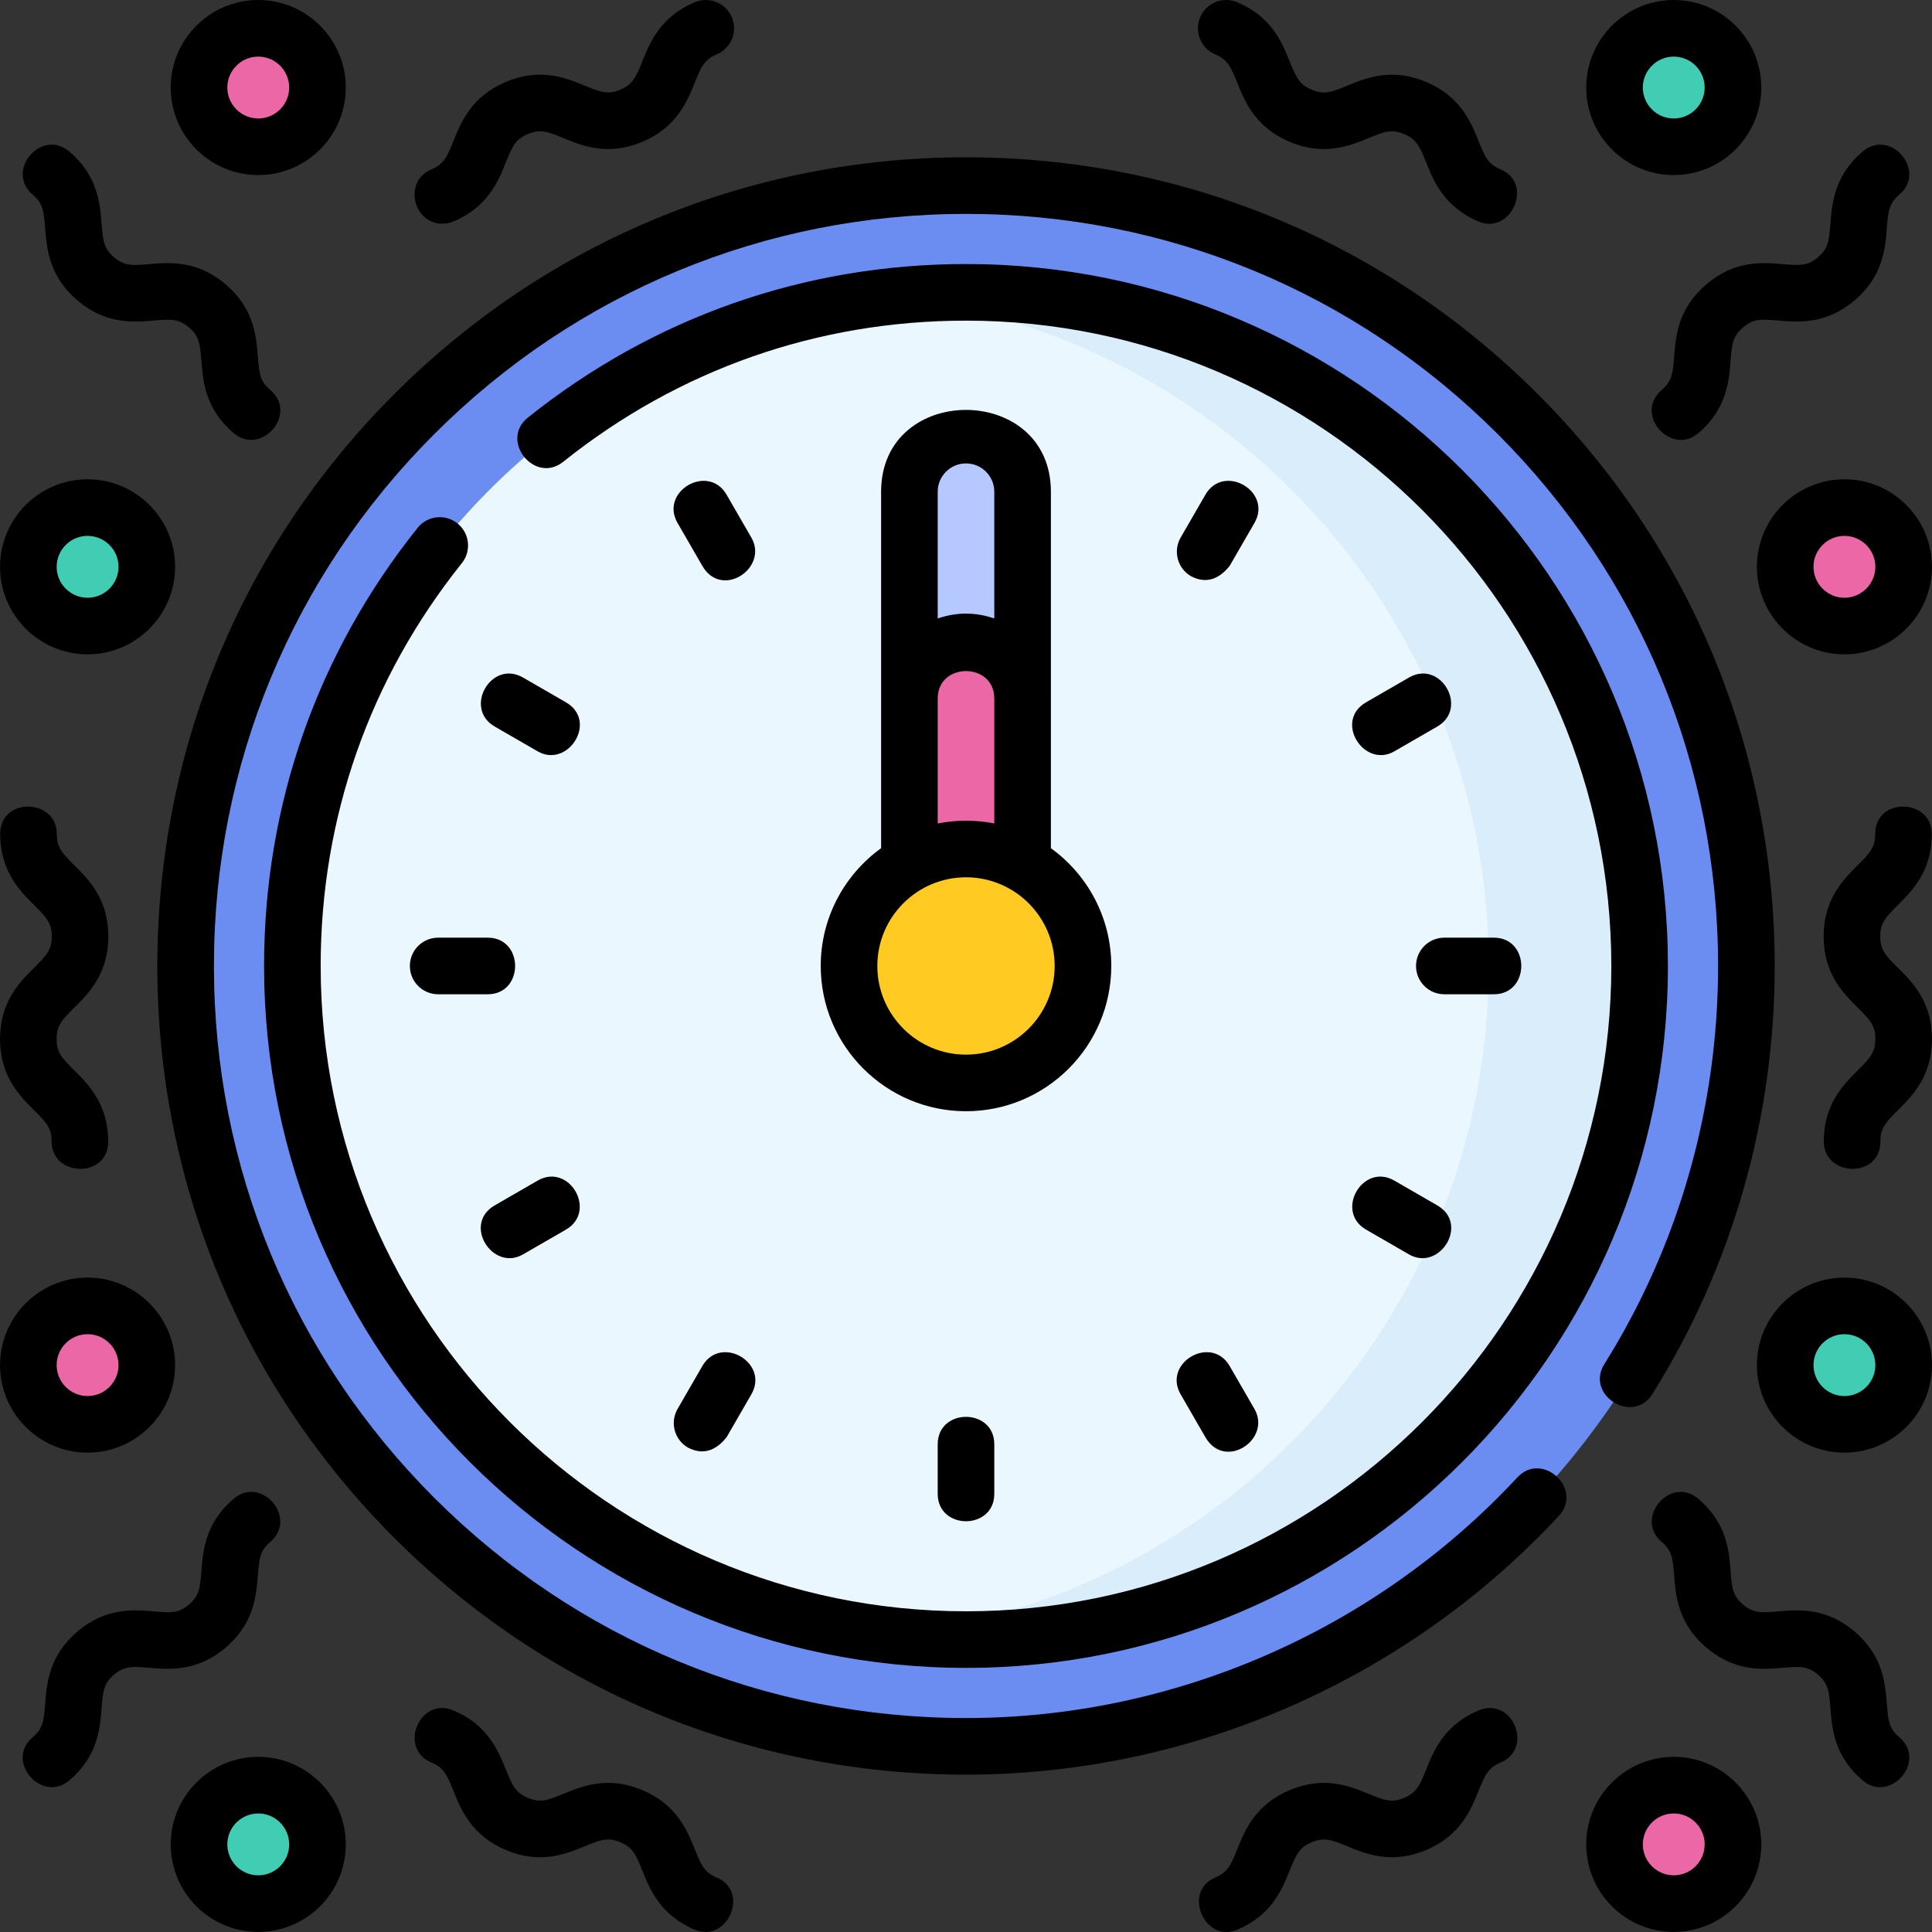 <?xml version="1.0" encoding="iso-8859-1"?>
<!-- Generator: Adobe Illustrator 25.0.0, SVG Export Plug-In . SVG Version: 6.00 Build 0)  -->
<svg version="1.1" id="Layer_1" xmlns="http://www.w3.org/2000/svg" xmlns:xlink="http://www.w3.org/1999/xlink" x="0px" y="0px"
	 viewBox="0 0 512.023 512.023" style="enable-background:new 0 0 512.023 512.023;" xml:space="preserve">
<rect x="0" y="0" width="512.023" height="512.023" fill="#333333" stroke="none"/>
<g>
	<g>
		<g>
			<g>
				<path style="fill:#6B8DF2;" d="M256.011,462.821c-55.244,0-107.18-21.513-146.243-60.576
					c-39.063-39.063-60.576-91-60.576-146.243s21.513-107.18,60.576-146.243c39.063-39.063,90.999-60.576,146.243-60.576
					s107.18,21.513,146.243,60.576c39.063,39.063,60.576,91,60.576,146.243s-21.513,107.18-60.576,146.243
					C363.191,441.308,311.255,462.821,256.011,462.821z"/>
				<circle style="fill:#EBF7FF;" cx="256.011" cy="256.003" r="178.526"/>
				<path style="fill:#D9EDFA;" d="M256.011,77.476c-6.762,0-13.433,0.389-20,1.121c89.181,9.944,158.526,85.57,158.526,177.405
					s-69.345,167.461-158.526,177.405c6.567,0.732,13.238,1.121,20,1.121c98.597,0,178.526-79.929,178.526-178.526
					S354.609,77.476,256.011,77.476z"/>
			</g>
		</g>
		<path style="fill:#B5C8FF;" d="M256.011,280.411c-8.284,0-15-6.716-15-15V130.315c0-8.284,6.716-15,15-15s15,6.716,15,15v135.097
			C271.011,273.695,264.296,280.411,256.011,280.411z"/>
		<path style="fill:#EB67A5;" d="M256.011,253.218c-8.284,0-15-6.716-15-15v-53.097c0-8.284,6.716-15,15-15s15,6.716,15,15v53.097
			C271.011,246.502,264.296,253.218,256.011,253.218z"/>
		<circle style="fill:#FFCA21;" cx="256.011" cy="256.003" r="31"/>
		<g>
			<circle style="fill:#41CCB4;" cx="443.58" cy="23.2" r="15.697"/>
			<circle style="fill:#EB67A5;" cx="488.814" cy="150.219" r="15.697"/>
		</g>
		<g>
			<circle style="fill:#EB67A5;" cx="68.443" cy="23.2" r="15.697"/>
			<circle style="fill:#41CCB4;" cx="23.209" cy="150.219" r="15.697"/>
		</g>
		<g>
			<circle style="fill:#41CCB4;" cx="68.443" cy="488.805" r="15.697"/>
			<circle style="fill:#EB67A5;" cx="23.209" cy="361.786" r="15.697"/>
		</g>
		<g>
			<circle style="fill:#EB67A5;" cx="443.58" cy="488.805" r="15.697"/>
			<circle style="fill:#41CCB4;" cx="488.814" cy="361.786" r="15.697"/>
		</g>
	</g>
	<g>
		<path d="M402.13,391.547c-37.665,40.529-90.924,63.773-146.118,63.773c-53.239,0-103.293-20.732-140.939-58.378
			c-37.647-37.647-58.38-87.701-58.38-140.94s20.732-103.292,58.38-140.94c37.646-37.646,87.7-58.378,140.939-58.378
			s103.293,20.732,140.939,58.378c37.647,37.647,58.38,87.701,58.38,140.94c0,37.542-10.419,74.023-30.132,105.497
			c-5.147,8.218,7.565,16.18,12.713,7.962c21.209-33.863,32.419-73.097,32.419-113.458c0-57.246-22.293-111.066-62.772-151.546
			c-40.48-40.479-94.301-62.772-151.547-62.772s-111.066,22.293-151.547,62.772c-40.479,40.48-62.772,94.301-62.772,151.546
			s22.293,111.066,62.772,151.546c40.48,40.479,94.301,62.772,151.547,62.772c59.349,0,116.612-24.99,157.106-68.562
			C419.719,394.656,408.732,384.446,402.13,391.547z"/>
		<path d="M121.23,138.707c-3.234-2.588-7.954-2.063-10.542,1.171c-26.628,33.282-40.703,73.437-40.703,116.125
			c0,102.575,83.451,186.026,186.026,186.026s186.026-83.451,186.026-186.026S358.587,69.976,256.011,69.976
			c-42.68,0-82.829,14.07-116.106,40.689c-7.573,6.057,1.796,17.77,9.369,11.714c30.59-24.469,67.499-37.403,106.737-37.403
			c94.305,0,171.026,76.722,171.026,171.026s-76.722,171.026-171.026,171.026S84.985,350.307,84.985,256.003
			c0-39.246,12.938-76.16,37.416-106.754C124.989,146.014,124.464,141.295,121.23,138.707z"/>
		<path d="M186.132,149.969c5.156,8.935,17.632,0.54,12.99-7.5l-6.561-11.363c-4.847-8.399-17.839-0.898-12.99,7.5L186.132,149.969z
			"/>
		<path d="M149.978,186.124l-11.363-6.561c-8.399-4.85-15.898,8.142-7.5,12.99l11.363,6.561
			C150.512,203.752,158.602,191.103,149.978,186.124z"/>
		<path d="M108.624,256.003c0,4.142,3.357,7.5,7.5,7.5h13.121c9.697,0,9.697-15,0-15h-13.121
			C111.981,248.503,108.624,251.86,108.624,256.003z"/>
		<path d="M142.478,312.891l-11.363,6.561c-8.624,4.979-0.532,17.631,7.5,12.99l11.363-6.561
			C158.376,321.033,150.874,308.038,142.478,312.891z"/>
		<path d="M182.317,383.644c3.793,1.966,7.208,1.051,10.245-2.745l6.561-11.363c4.849-8.398-8.143-15.9-12.99-7.5l-6.561,11.363
			C177.501,376.986,178.73,381.573,182.317,383.644z"/>
		<path d="M248.511,382.77v13.121c0,9.697,15,9.697,15,0V382.77C263.511,373.072,248.511,373.072,248.511,382.77z"/>
		<path d="M312.9,369.536l6.561,11.363c5.156,8.935,17.632,0.54,12.99-7.5l-6.561-11.363
			C321.044,353.636,308.051,361.138,312.9,369.536z"/>
		<path d="M362.045,325.881l11.363,6.561c8.034,4.638,16.124-8.012,7.5-12.99l-11.363-6.561
			C361.145,308.042,353.647,321.033,362.045,325.881z"/>
		<path d="M375.278,256.003c0,4.142,3.357,7.5,7.5,7.5h13.121c9.697,0,9.697-15,0-15h-13.121
			C378.635,248.503,375.278,251.86,375.278,256.003z"/>
		<path d="M373.408,179.564l-11.363,6.561c-8.624,4.979-0.532,17.631,7.5,12.99l11.363-6.561
			C389.306,187.706,381.805,174.712,373.408,179.564z"/>
		<path d="M315.645,152.714c3.793,1.966,7.208,1.051,10.245-2.745l6.561-11.363c4.849-8.398-8.143-15.899-12.99-7.5l-6.561,11.363
			C310.829,146.057,312.058,150.644,315.645,152.714z"/>
		<path d="M278.511,130.315c0-28.883-45-28.926-45,0v54.806v39.67c-9.682,6.999-16,18.378-16,31.212c0,21.229,17.271,38.5,38.5,38.5
			s38.5-17.271,38.5-38.5c0-12.833-6.318-24.212-16-31.212v-39.67V130.315z M256.011,122.815c4.136,0,7.5,3.364,7.5,7.5v33.596
			c-5-1.72-10-1.72-15,0v-33.596C248.511,126.179,251.876,122.815,256.011,122.815z M256.011,279.503
			c-12.958,0-23.5-10.542-23.5-23.5c0-12.958,10.542-23.5,23.5-23.5s23.5,10.542,23.5,23.5
			C279.511,268.961,268.969,279.503,256.011,279.503z M256.011,217.503c-2.566,0-5.073,0.258-7.5,0.739v-33.121
			c0-9.695,15-9.695,15,0v33.121C261.084,217.76,258.578,217.503,256.011,217.503z"/>
		<path d="M502.937,256.434c-3.292-3.259-4.627-4.723-4.63-8.251c-0.003-3.531,1.332-5,4.622-8.274
			c3.819-3.8,9.049-9.005,9.042-18.917c-0.007-9.414-15.007-9.877-15,0.011c0.003,3.531-1.332,5-4.622,8.274
			c-3.819,3.801-9.05,9.005-9.042,18.918c0.007,9.917,5.248,15.108,9.074,18.897c3.292,3.259,4.627,4.723,4.63,8.25
			c0.003,3.531-1.332,5-4.622,8.274c-3.819,3.8-9.049,9.005-9.042,18.918c0.007,9.414,15.007,9.877,15-0.011
			c-0.003-3.531,1.332-5.001,4.622-8.275c3.819-3.8,9.049-9.005,9.042-18.917C512.005,265.414,506.763,260.224,502.937,256.434z"/>
		<path d="M9.053,294.249c3.29,3.274,4.625,4.744,4.622,8.275c-0.007,9.413,14.993,9.898,15,0.011
			c0.007-9.913-5.223-15.117-9.042-18.917c-3.29-3.274-4.625-4.744-4.622-8.275c0.003-3.527,1.338-4.99,4.63-8.25
			c3.826-3.79,9.067-8.979,9.074-18.896c0.008-9.913-5.223-15.118-9.041-18.918c-3.291-3.274-4.626-4.744-4.623-8.274
			c0.007-9.413-14.993-9.898-15-0.011c-0.007,9.913,5.223,15.117,9.042,18.917c3.29,3.274,4.625,4.744,4.622,8.275
			c-0.003,3.527-1.338,4.99-4.63,8.25c-3.826,3.79-9.067,8.979-9.074,18.897C0.005,285.244,5.234,290.448,9.053,294.249z"/>
		<path d="M443.689,94.483c-0.361,4.627-0.615,6.597-3.307,8.883c-7.469,6.346,2.446,17.604,9.713,11.431
			c7.554-6.418,8.129-13.774,8.549-19.146c0.361-4.627,0.615-6.597,3.306-8.883c2.688-2.284,4.67-2.215,9.284-1.82
			c5.367,0.46,12.715,1.086,20.273-5.334c7.554-6.418,8.129-13.774,8.548-19.146c0.361-4.627,0.615-6.596,3.307-8.883
			c7.39-6.279-2.321-17.708-9.713-11.431c-7.554,6.418-8.129,13.774-8.548,19.146c-0.361,4.627-0.615,6.596-3.306,8.882
			c-2.688,2.284-4.668,2.216-9.284,1.82c-5.365-0.458-12.715-1.085-20.273,5.335C444.684,81.756,444.109,89.112,443.689,94.483z"/>
		<path d="M322.064,14.413c3.253,1.373,4.087,3.174,5.821,7.48c2.014,4.997,4.771,11.841,13.904,15.694
			c9.137,3.855,15.959,1.048,20.939-1c4.284-1.764,6.152-2.422,9.401-1.052c3.253,1.373,4.087,3.174,5.822,7.48
			c2.013,4.997,4.771,11.841,13.904,15.694c8.6,3.63,14.732-10.065,5.83-13.82c-3.253-1.373-4.087-3.174-5.822-7.48
			c-2.013-4.997-4.771-11.841-13.904-15.694c-9.137-3.854-15.958-1.049-20.938,1c-4.282,1.762-6.148,2.423-9.402,1.052
			c-3.253-1.373-4.086-3.174-5.82-7.479c-2.014-4.997-4.771-11.841-13.905-15.694c-3.815-1.611-8.216,0.178-9.825,3.995
			C316.459,8.404,318.248,12.803,322.064,14.413z"/>
		<path d="M443.58,46.397c12.791,0,23.197-10.406,23.197-23.197S456.371,0.003,443.58,0.003S420.382,10.409,420.382,23.2
			S430.789,46.397,443.58,46.397z M443.58,15.003c4.52,0,8.197,3.677,8.197,8.197s-3.678,8.197-8.197,8.197
			s-8.197-3.677-8.197-8.197S439.06,15.003,443.58,15.003z"/>
		<path d="M488.814,127.022c-12.791,0-23.197,10.406-23.197,23.197s10.406,23.197,23.197,23.197s23.197-10.406,23.197-23.197
			S501.605,127.022,488.814,127.022z M488.814,158.417c-4.52,0-8.197-3.677-8.197-8.197s3.678-8.197,8.197-8.197
			s8.197,3.677,8.197,8.197S493.334,158.417,488.814,158.417z"/>
		<path d="M8.661,51.586c2.691,2.287,2.945,4.255,3.307,8.883c0.419,5.372,0.994,12.728,8.549,19.146
			c7.557,6.42,14.904,5.793,20.272,5.334c4.614-0.395,6.595-0.464,9.283,1.82c2.691,2.287,2.945,4.256,3.307,8.883
			c0.42,5.371,0.995,12.728,8.549,19.146c7.267,6.173,17.182-5.085,9.713-11.431c-2.691-2.287-2.945-4.256-3.307-8.883
			c-0.42-5.371-0.995-12.728-8.55-19.146c-7.557-6.421-14.906-5.792-20.272-5.334c-4.616,0.395-6.596,0.464-9.283-1.82
			c-2.691-2.286-2.945-4.255-3.307-8.882c-0.419-5.371-0.994-12.727-8.548-19.146C10.983,33.877,1.271,45.307,8.661,51.586z"/>
		<path d="M117.254,59.299c0.973,0,1.961-0.19,2.912-0.592c9.134-3.853,11.892-10.697,13.904-15.694
			c1.735-4.306,2.569-6.107,5.822-7.48c3.247-1.37,5.116-0.711,9.401,1.052c4.98,2.049,11.804,4.855,20.939,1
			c9.133-3.853,11.891-10.697,13.904-15.694c1.734-4.306,2.568-6.107,5.821-7.48c3.816-1.61,5.605-6.009,3.995-9.825
			c-1.61-3.817-6.015-5.606-9.825-3.995c-9.134,3.853-11.892,10.697-13.905,15.694c-1.734,4.305-2.567,6.107-5.82,7.479
			c-3.254,1.371-5.121,0.709-9.402-1.052c-4.979-2.049-11.8-4.857-20.938-1c-9.134,3.853-11.892,10.697-13.904,15.694
			c-1.735,4.306-2.569,6.107-5.822,7.48C106.785,48.072,109.498,59.299,117.254,59.299z"/>
		<path d="M68.443,46.397c12.791,0,23.197-10.406,23.197-23.197S81.234,0.003,68.443,0.003S45.246,10.409,45.246,23.2
			S55.652,46.397,68.443,46.397z M68.443,15.003c4.52,0,8.197,3.677,8.197,8.197s-3.678,8.197-8.197,8.197s-8.197-3.677-8.197-8.197
			S63.923,15.003,68.443,15.003z"/>
		<path d="M23.209,173.417c12.791,0,23.197-10.406,23.197-23.197S36,127.022,23.209,127.022S0.011,137.428,0.011,150.219
			S10.418,173.417,23.209,173.417z M23.209,142.022c4.52,0,8.197,3.677,8.197,8.197s-3.678,8.197-8.197,8.197
			s-8.197-3.677-8.197-8.197S18.689,142.022,23.209,142.022z"/>
		<path d="M68.334,417.522c0.361-4.627,0.615-6.597,3.307-8.883c7.39-6.279-2.322-17.709-9.713-11.431
			c-7.554,6.418-8.129,13.774-8.549,19.146c-0.361,4.627-0.615,6.597-3.306,8.883c-2.689,2.284-4.669,2.215-9.284,1.82
			c-5.366-0.458-12.715-1.085-20.273,5.334c-7.554,6.418-8.129,13.774-8.548,19.146c-0.361,4.627-0.615,6.596-3.307,8.883
			c-7.469,6.346,2.446,17.604,9.713,11.431c7.554-6.418,8.129-13.774,8.548-19.146c0.361-4.627,0.615-6.596,3.306-8.882
			c2.689-2.285,4.669-2.216,9.284-1.82c5.368,0.46,12.716,1.086,20.273-5.335C67.339,430.249,67.914,422.893,68.334,417.522z"/>
		<path d="M189.959,497.592c-3.253-1.373-4.087-3.174-5.821-7.48c-2.014-4.997-4.771-11.841-13.904-15.694
			c-9.136-3.854-15.959-1.049-20.939,1c-4.285,1.763-6.154,2.421-9.401,1.052c-3.253-1.373-4.087-3.174-5.822-7.48
			c-2.013-4.997-4.771-11.841-13.904-15.694c-8.935-3.77-14.765,10.051-5.83,13.82c3.253,1.373,4.087,3.174,5.822,7.48
			c2.013,4.997,4.771,11.841,13.904,15.694c9.138,3.854,15.958,1.048,20.938-1c4.282-1.762,6.148-2.423,9.402-1.052
			c3.253,1.373,4.086,3.174,5.82,7.479c2.014,4.997,4.771,11.841,13.905,15.694C192.729,515.042,198.861,501.347,189.959,497.592z"
			/>
		<path d="M68.443,465.608c-12.791,0-23.197,10.406-23.197,23.197s10.406,23.197,23.197,23.197s23.197-10.406,23.197-23.197
			S81.234,465.608,68.443,465.608z M68.443,497.003c-4.52,0-8.197-3.677-8.197-8.197s3.678-8.197,8.197-8.197
			s8.197,3.677,8.197,8.197S72.963,497.003,68.443,497.003z"/>
		<path d="M23.209,384.983c12.791,0,23.197-10.406,23.197-23.197S36,338.588,23.209,338.588S0.011,348.995,0.011,361.786
			S10.418,384.983,23.209,384.983z M23.209,353.588c4.52,0,8.197,3.677,8.197,8.197s-3.678,8.197-8.197,8.197
			s-8.197-3.677-8.197-8.197S18.689,353.588,23.209,353.588z"/>
		<path d="M503.362,460.42c-2.691-2.287-2.945-4.255-3.307-8.883c-0.419-5.372-0.994-12.728-8.549-19.146
			c-7.558-6.421-14.907-5.794-20.272-5.334c-4.615,0.394-6.596,0.463-9.283-1.82c-2.691-2.287-2.945-4.256-3.307-8.883
			c-0.42-5.371-0.995-12.728-8.549-19.146c-7.391-6.277-17.103,5.152-9.713,11.431c2.691,2.287,2.945,4.256,3.307,8.883
			c0.42,5.371,0.995,12.728,8.55,19.146c7.557,6.421,14.905,5.791,20.272,5.334c4.615-0.396,6.596-0.464,9.283,1.82
			c2.691,2.286,2.945,4.255,3.307,8.882c0.419,5.371,0.994,12.727,8.548,19.146C500.916,478.023,510.831,466.765,503.362,460.42z"/>
		<path d="M391.857,453.297c-9.134,3.853-11.892,10.697-13.904,15.694c-1.735,4.306-2.569,6.107-5.822,7.48
			c-3.249,1.369-5.117,0.71-9.401-1.052c-4.98-2.049-11.803-4.855-20.939-1c-9.133,3.853-11.891,10.697-13.904,15.694
			c-1.734,4.306-2.568,6.107-5.821,7.48c-8.794,3.71-2.807,17.47,5.83,13.82c9.134-3.853,11.892-10.697,13.905-15.694
			c1.734-4.305,2.567-6.107,5.82-7.479c3.253-1.372,5.12-0.71,9.402,1.052c4.979,2.048,11.799,4.855,20.938,1
			c9.134-3.853,11.892-10.697,13.904-15.694c1.735-4.306,2.569-6.107,5.822-7.48C406.622,463.349,400.788,449.522,391.857,453.297z"
			/>
		<path d="M443.58,465.608c-12.791,0-23.197,10.406-23.197,23.197s10.406,23.197,23.197,23.197s23.197-10.406,23.197-23.197
			S456.371,465.608,443.58,465.608z M443.58,497.003c-4.52,0-8.197-3.677-8.197-8.197s3.678-8.197,8.197-8.197
			s8.197,3.677,8.197,8.197S448.099,497.003,443.58,497.003z"/>
		<path d="M488.814,338.588c-12.791,0-23.197,10.406-23.197,23.197s10.406,23.197,23.197,23.197s23.197-10.406,23.197-23.197
			S501.605,338.588,488.814,338.588z M488.814,369.983c-4.52,0-8.197-3.677-8.197-8.197s3.678-8.197,8.197-8.197
			s8.197,3.677,8.197,8.197S493.334,369.983,488.814,369.983z"/>
	</g>
</g>
<g>
</g>
<g>
</g>
<g>
</g>
<g>
</g>
<g>
</g>
<g>
</g>
<g>
</g>
<g>
</g>
<g>
</g>
<g>
</g>
<g>
</g>
<g>
</g>
<g>
</g>
<g>
</g>
<g>
</g>
</svg>
